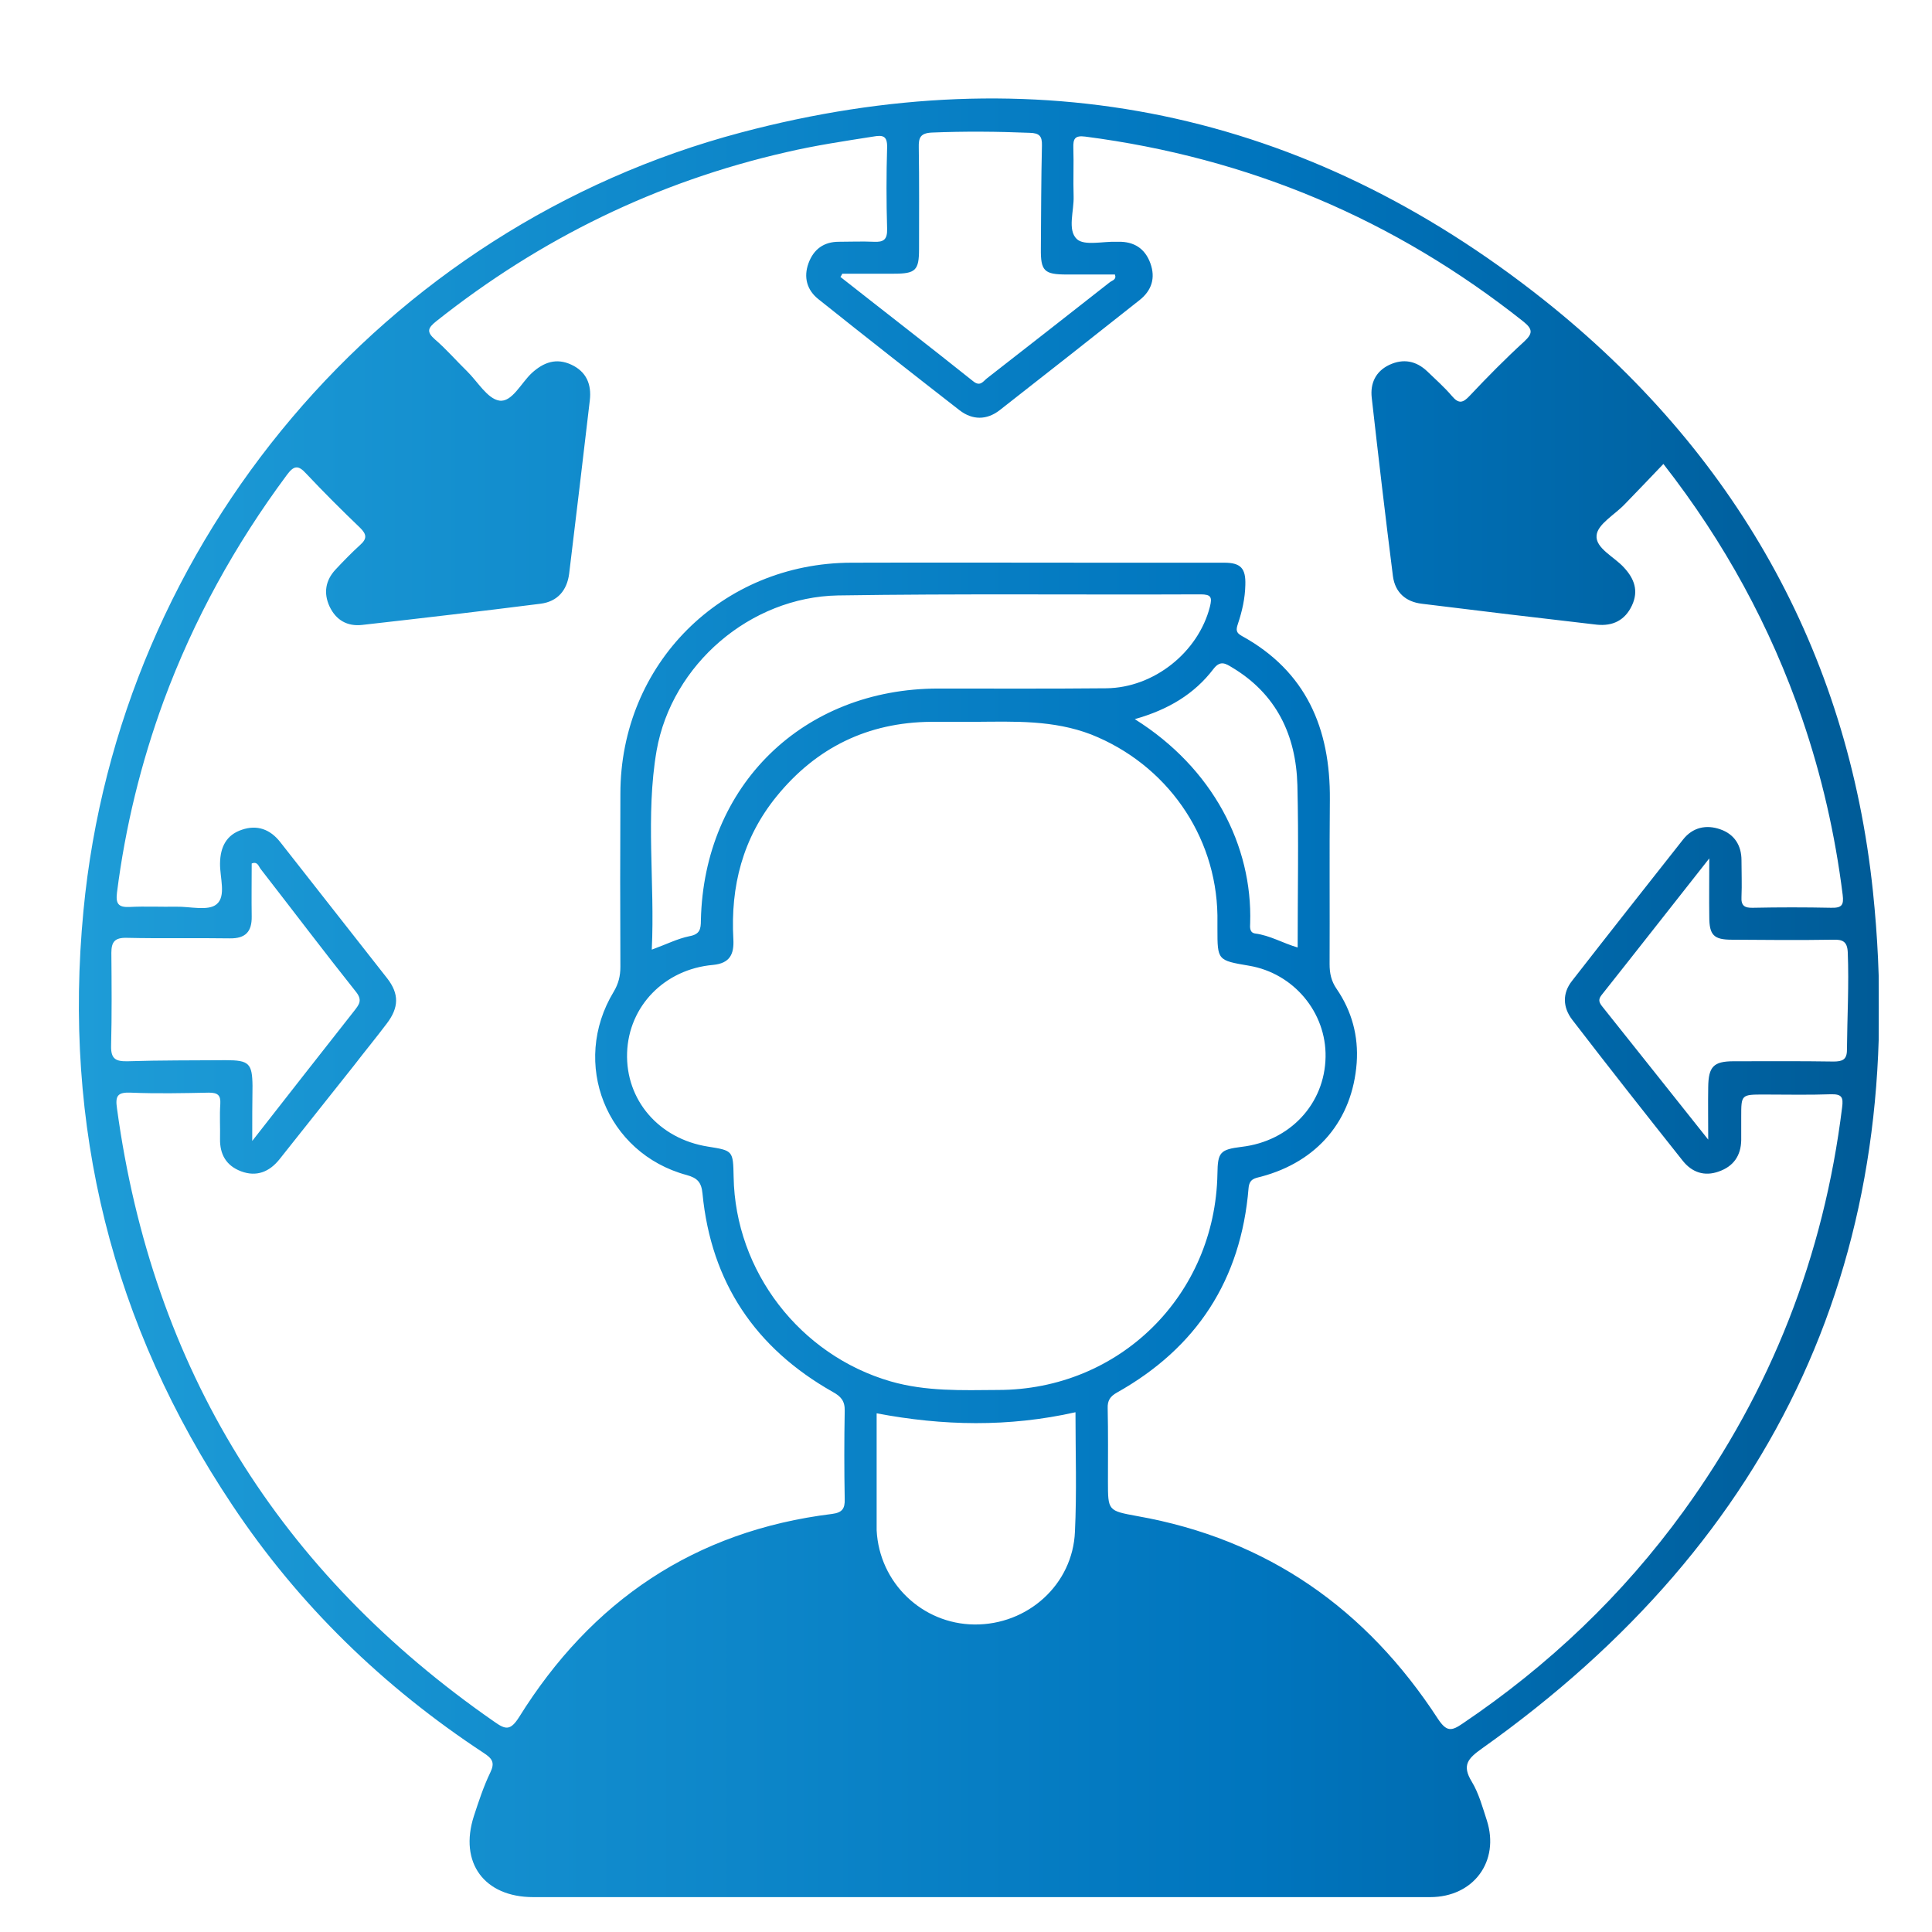 <?xml version="1.0" encoding="utf-8"?>
<!-- Generator: Adobe Illustrator 26.0.1, SVG Export Plug-In . SVG Version: 6.00 Build 0)  -->
<svg version="1.1" id="Layer_1" xmlns="http://www.w3.org/2000/svg" xmlns:xlink="http://www.w3.org/1999/xlink" x="0px" y="0px"
	 viewBox="0 0 720 720" style="enable-background:new 0 0 720 720;" xml:space="preserve">
<style type="text/css">
	.st0{fill:url(#SVGID_1_);}
</style>
<linearGradient id="SVGID_1_" gradientUnits="userSpaceOnUse" x1="29.333" y1="371.822" x2="700.246" y2="371.822">
	<stop  offset="0" style="stop-color:#1E9CD7"/>
	<stop  offset="0.653" style="stop-color:#0075BE"/>
	<stop  offset="1" style="stop-color:#005B97"/>
	<stop  offset="1" style="stop-color:#CCE0F4"/>
</linearGradient>
<path class="st0" d="M364.9,707c-55.4,0-110.8,0-166.2,0c-18.2,0-27.7-12.8-22.1-30.2c1.8-5.5,3.6-11,6.1-16.2
	c1.8-3.7,0.8-5.2-2.4-7.3c-37.4-24.6-69-55.2-93.8-92.5c-44.8-67.1-63.1-141-55.4-221.4C44.3,201.1,143.3,84.6,276.1,49.4
	c109.6-29.1,210.4-8.2,299.3,62.4c70.8,56.3,113.2,130.6,122.6,220.5c14,134.1-35.5,241.1-145.7,319.3c-5.2,3.7-7.6,6.2-3.8,12.4
	c2.6,4.3,4,9.5,5.6,14.4c4.9,15.3-5,28.6-21.1,28.6C476.9,707,420.9,707,364.9,707z M104.1,432.1c-3.7,4.6-8.5,6.6-14.3,4.4
	c-5.5-2.1-7.9-6.3-7.8-12.1c0.1-4.3-0.2-8.7,0.1-13c0.2-3.3-1-4.2-4.3-4.2c-9.7,0.2-19.4,0.4-29.1,0c-4.9-0.2-5.8,1.2-5.1,5.9
	C56.8,510,104,586,184.3,641.7c4.1,2.9,5.9,3.3,9.1-1.7c27-43.4,65.5-69.5,116.7-75.8c3.8-0.5,4.8-2,4.7-5.5
	c-0.2-11-0.2-21.9,0-32.9c0.1-3.7-1.4-5.4-4.5-7.1c-28.8-16.3-45.3-40.8-48.5-73.9c-0.4-4.2-1.9-5.8-5.9-6.9
	c-30-8.1-43.3-41.7-27.2-68.3c1.8-3,2.5-5.9,2.5-9.3c-0.1-21.5-0.1-43,0-64.5c0-48.3,37.7-86,86.1-86.1c31-0.1,62,0,93,0
	c15.3,0,30.6,0,45.9,0c6.2,0,8.1,2.1,7.9,8.3c-0.1,5-1.2,9.8-2.8,14.6c-0.7,2.1-0.7,3.2,1.5,4.4c24,13.2,33,34.5,32.8,60.9
	c-0.2,20.5,0,40.9-0.1,61.4c0,3.4,0.6,6.3,2.6,9.2c5.7,8.3,8.2,17.6,7.5,27.6c-1.6,21.4-14.6,36.8-35.6,42.4
	c-2.4,0.6-4.4,0.8-4.7,4.3c-2.8,34.1-19.3,59.5-49.1,76.2c-2.5,1.4-3.5,3-3.4,5.8c0.2,9.1,0.1,18.2,0.1,27.3
	c0,10.9,0,10.9,10.9,12.9c48.6,8.6,85.5,34.7,112.1,75.6c3.2,4.8,5,4.6,9.2,1.7c32-21.6,59.6-47.8,82.3-79.1
	c32.7-45.1,52.3-95.3,59.1-150.5c0.5-3.8-0.1-5-4.2-4.9c-8.3,0.3-16.5,0.1-24.8,0.1c-8.6,0-8.6,0-8.6,8.3c0,2.9,0,5.8,0,8.7
	c-0.1,5.8-2.9,9.8-8.4,11.7c-5.3,1.9-9.9,0.3-13.3-3.9c-13.9-17.5-27.7-35-41.3-52.7c-3.5-4.6-3.7-9.8-0.1-14.4
	c13.7-17.6,27.5-35.1,41.4-52.7c3.6-4.6,8.7-5.7,14-3.8c5.1,1.8,7.8,5.9,7.8,11.5c0,4.5,0.2,9.1,0,13.6c-0.2,3.3,1.1,4.2,4.3,4.1
	c9.7-0.2,19.4-0.2,29.1,0c4,0.1,4.8-1,4.3-4.9c-2.8-22.4-7.8-44.3-15.1-65.6c-11.8-34.3-28.9-65.7-51.7-94.9
	c-5,5.2-9.6,10.1-14.4,15c-3.7,3.9-10.1,7.4-10.5,11.6c-0.5,4.8,6.6,8,10.2,12c3.9,4.2,5.5,8.7,3,14.1c-2.6,5.6-7.2,7.8-13.1,7.2
	c-21.7-2.5-43.5-5.1-65.2-7.8c-6-0.7-10-4.2-10.8-10.3c-2.8-22.1-5.4-44.3-7.9-66.5c-0.6-5.4,1.5-9.8,6.5-12.2
	c5.3-2.5,10.1-1.5,14.2,2.4c3.1,3,6.4,5.9,9.2,9.2c2.6,3.1,4.2,2.5,6.7-0.2c6.5-6.9,13.2-13.7,20.2-20.1c3.1-2.9,3.4-4.5-0.2-7.4
	c-48.1-38.2-102.5-61.1-163.4-69c-3.9-0.5-4.5,0.9-4.4,4.2c0.2,6-0.1,12,0.1,18c0.2,5.5-2.4,12.6,1.2,16c2.8,2.6,9.8,0.8,14.9,1
	c0.2,0,0.4,0,0.6,0c5.8-0.1,9.9,2.5,11.9,8c2,5.5,0.5,10.2-4.1,13.8c-17.3,13.7-34.7,27.4-52.1,41c-4.8,3.7-10.1,3.7-14.9,0
	c-17.6-13.7-35.2-27.5-52.6-41.4c-4.3-3.4-5.6-8.2-3.7-13.4c1.9-5.2,5.7-8,11.3-8c4.3,0,8.7-0.2,13,0c3.7,0.2,5.1-0.8,5-4.8
	c-0.3-10.1-0.3-20.3,0-30.4c0.1-4.4-1.7-4.6-5.2-4c-10.8,1.7-21.6,3.3-32.3,5.8c-48.3,11-91.7,32.2-130.5,63
	c-3.1,2.5-3.8,3.9-0.5,6.8c4.2,3.6,7.9,7.9,11.9,11.8c4,3.9,7.6,10.3,12.1,11c4.7,0.7,8.1-6.6,12.1-10.3c4.4-4,9.1-5.7,14.7-3.1
	c5.6,2.6,7.6,7.3,6.9,13.3c-2.5,21.5-5.1,43.1-7.7,64.6c-0.8,6.2-4.3,10.4-10.7,11.2c-22.1,2.8-44.3,5.4-66.5,7.9
	c-5.5,0.6-9.7-1.8-12.1-6.9c-2.3-5-1.5-9.7,2.2-13.7c3-3.2,6-6.3,9.2-9.2c2.7-2.4,2.4-4,0-6.4c-6.9-6.6-13.6-13.3-20.1-20.2
	c-3-3.3-4.6-3-7.2,0.5C87.6,203,72.2,230.9,61,261.2c-8.5,23.2-14.3,47-17.4,71.4c-0.5,4.1,0.4,5.6,4.7,5.4c5.8-0.3,11.6,0,17.4-0.1
	c5.1-0.1,11.9,1.7,15-0.9c3.7-3,1.2-10,1.3-15.3c0.1-6.1,2.4-10.6,8.2-12.5c5.6-1.9,10.5-0.2,14.3,4.7
	c13.2,16.9,26.6,33.8,39.8,50.7c4.5,5.8,4.4,10.9-0.2,16.9c-4,5.3-8.2,10.4-12.2,15.6 M363.7,269c-5.6,0-11.2,0-16.7,0
	c-23.6,0.2-42.8,9.6-57.6,27.8c-12.6,15.5-17.2,33.5-16.1,53.2c0.3,5.5-1.2,9-7.6,9.6c-18.1,1.6-31.4,15.4-32,32.7
	c-0.6,17.6,11.8,32.1,30.1,35c9.4,1.5,9.4,1.5,9.6,11.3c0.6,35.2,24.7,66.4,58.5,76.2c13.2,3.8,26.6,3.3,40,3.2
	c45.3,0,81-35.3,81.8-80.6c0.1-8,1-9,9-10c18-2.1,31-16,31.3-33.5c0.3-16.6-11.9-31.2-28.5-34c-11.8-2-11.8-2-11.8-13.8
	c0-1.7,0-3.3,0-5c-0.5-30-19.1-56.3-47.1-67.4C392.5,268.3,378.1,268.9,363.7,269z M242.9,353.9c5.5-2,9.6-4.1,14-5
	c3.9-0.7,4.3-2.6,4.3-5.9c1.1-50.3,38.1-86.4,88.5-86.4c20.9,0,41.7,0.1,62.6-0.1c17.8-0.2,34.3-13.5,38.6-30.4
	c0.9-3.6,0.4-4.6-3.5-4.6c-45,0.2-90.1-0.3-135.1,0.4c-32.7,0.6-61.9,25.7-67.6,57.8C240.5,304.1,244.1,328.8,242.9,353.9z
	 M400.8,526.3c-24.9,5.6-49.4,5.1-74.1,0.4c0,13.2,0,26.3,0,39.3c0,1.4,0,2.9,0,4.3c1,19.6,17,34.9,36.4,35.1
	c19.9,0.2,36.7-14.9,37.5-34.6C401.3,556.2,400.8,541.5,400.8,526.3z M313.9,102c-0.2,0.4-0.4,0.8-0.7,1.2
	c16.5,13,33.1,25.8,49.5,38.9c2.6,2.1,3.7,0,5.1-1.1c15.3-11.9,30.6-23.9,45.9-35.9c0.8-0.6,2.5-0.9,1.8-2.8c-6,0-11.9,0-17.9,0
	c-8.5,0-9.8-1.3-9.7-9.7c0.1-12.8,0.1-25.6,0.4-38.4c0.1-3.5-1-4.6-4.5-4.7c-12.2-0.5-24.3-0.6-36.5-0.1c-4.3,0.2-5,1.9-4.9,5.6
	c0.2,12.6,0.1,25.2,0.1,37.8c0,8-1.3,9.2-9.4,9.2C326.7,102,320.3,102,313.9,102z M94,425.2c13.4-17.1,25.7-32.9,38.1-48.6
	c1.7-2.2,3-3.8,0.7-6.8c-12.1-15.2-23.8-30.7-35.7-46c-0.7-0.9-1.1-2.9-3.3-2c0,6.5-0.1,13.1,0,19.7c0.1,5.7-2.3,8.3-8.2,8.2
	c-12.8-0.2-25.6,0.1-38.4-0.2c-4.4-0.1-5.7,1.5-5.7,5.6c0.1,11.6,0.2,23.1-0.1,34.7c-0.1,4.9,1.8,5.8,6.2,5.7
	c12.2-0.4,24.4-0.3,36.6-0.4c8.6,0,9.8,1.2,9.9,9.5C94,411.1,94,417.4,94,425.2z M636.6,424.7c0-7.7-0.1-13.6,0-19.6
	c0.1-7.6,2-9.6,9.5-9.6c12.4,0,24.8-0.1,37.2,0.1c3.3,0,5-0.7,5-4.3c0.1-12.2,0.8-24.3,0.3-36.5c-0.2-4-2-4.7-5.4-4.6
	c-12.6,0.2-25.2,0.1-37.8,0c-6.7,0-8.4-1.7-8.4-8.5c-0.1-6.7,0-13.4,0-21.8c-14.2,18-27.1,34.5-40.2,51c-1.4,1.8-0.7,2.9,0.4,4.3
	C610,391.2,622.8,407.4,636.6,424.7z M422.9,268c29.2,18.3,43.9,47.3,43,76c-0.1,1.7-0.2,3.6,1.9,3.9c5.5,0.7,10.3,3.6,15.8,5.2
	c0-20.5,0.4-40.5-0.1-60.5c-0.5-18.6-7.8-34-24.4-43.9c-2.3-1.4-4.3-2.7-6.8,0.5C445.1,258.7,435.3,264.5,422.9,268z"/>
</svg>
